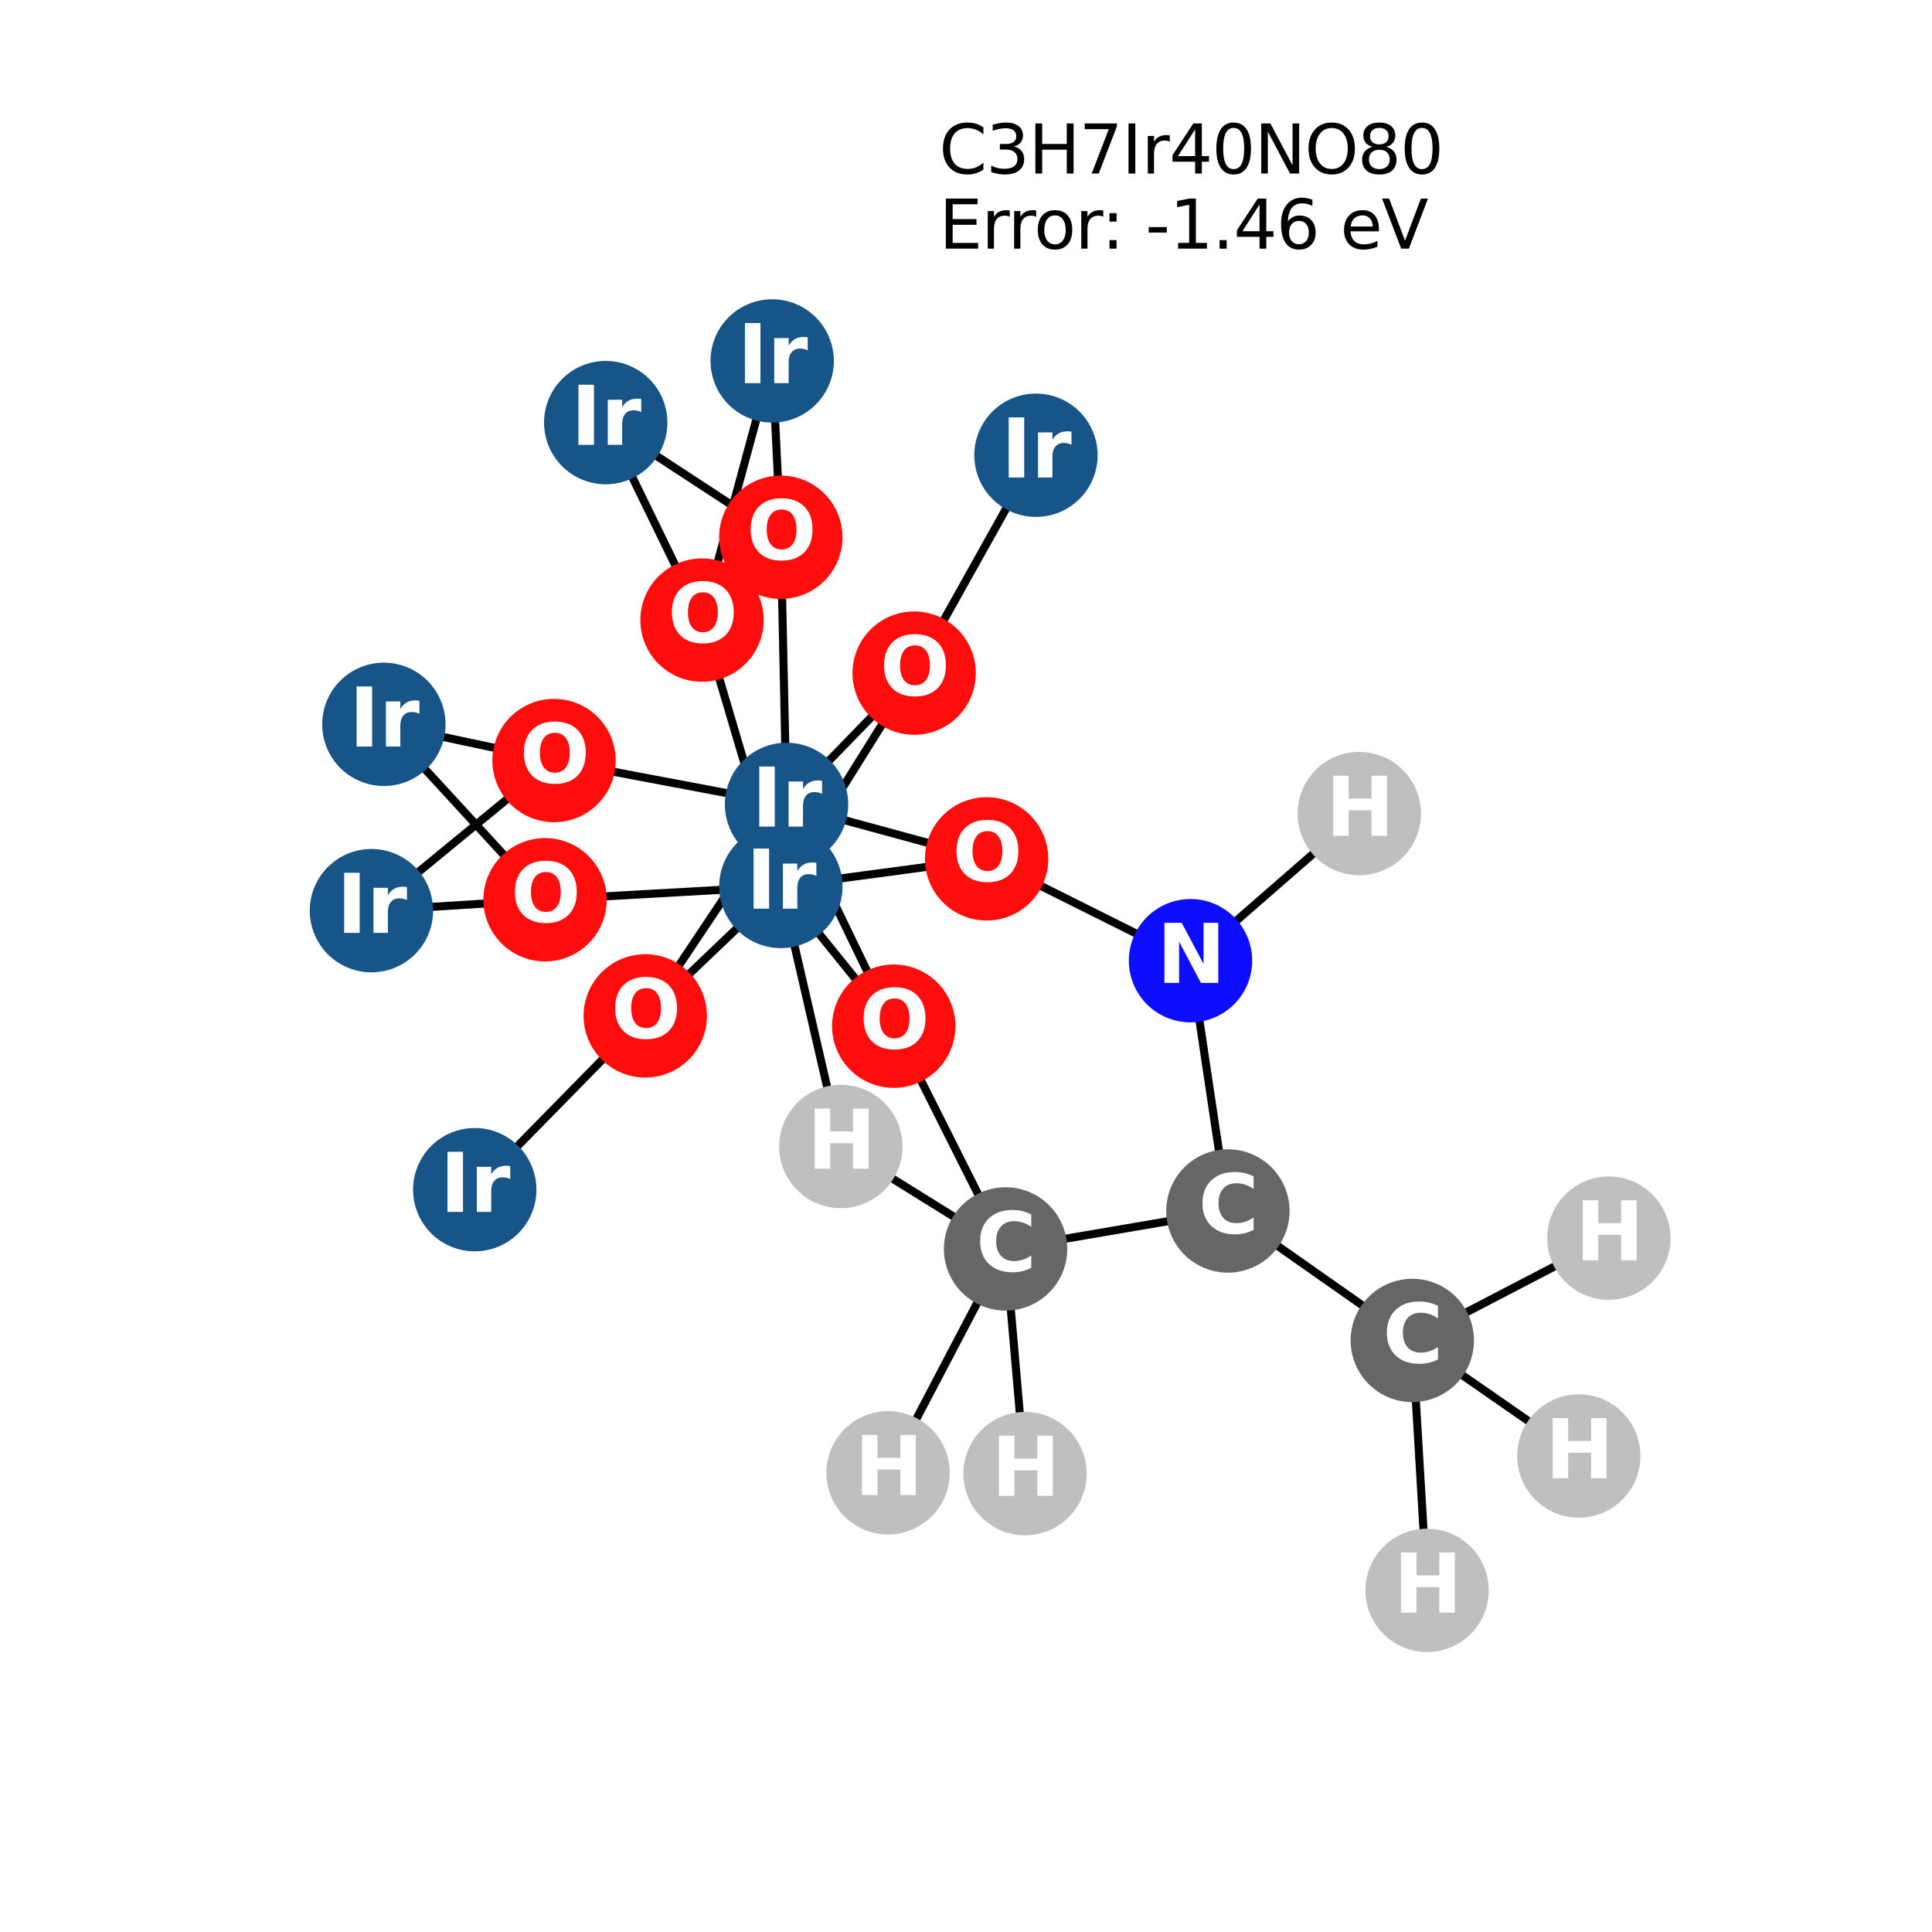 <?xml version="1.0" encoding="utf-8" standalone="no"?>
<!DOCTYPE svg PUBLIC "-//W3C//DTD SVG 1.1//EN"
  "http://www.w3.org/Graphics/SVG/1.1/DTD/svg11.dtd">
<svg xmlns:xlink="http://www.w3.org/1999/xlink" width="288pt" height="288pt" viewBox="0 0 288 288" xmlns="http://www.w3.org/2000/svg" version="1.1">
 <defs>
  <style type="text/css">*{stroke-linejoin: round; stroke-linecap: butt}</style>
 </defs>
 <g id="figure_1">
  <g id="patch_1">
   <path d="M 0 288 
L 288 288 
L 288 0 
L 0 0 
z
" style="fill: #ffffff"/>
  </g>
  <g id="axes_1">
   <g id="LineCollection_1">
    <path d="M 239.831 184.57 
L 210.529 199.819 
" clip-path="url(#pf4e42025a4)" style="fill: none; stroke: #000000; stroke-width: 1.2"/>
    <path d="M 177.469 143.209 
L 147.075 128.031 
" clip-path="url(#pf4e42025a4)" style="fill: none; stroke: #000000; stroke-width: 1.2"/>
    <path d="M 177.469 143.209 
L 183.043 180.518 
" clip-path="url(#pf4e42025a4)" style="fill: none; stroke: #000000; stroke-width: 1.2"/>
    <path d="M 177.469 143.209 
L 202.625 121.28 
" clip-path="url(#pf4e42025a4)" style="fill: none; stroke: #000000; stroke-width: 1.2"/>
    <path d="M 136.273 100.341 
L 154.429 67.864 
" clip-path="url(#pf4e42025a4)" style="fill: none; stroke: #000000; stroke-width: 1.2"/>
    <path d="M 136.273 100.341 
L 116.401 132.141 
" clip-path="url(#pf4e42025a4)" style="fill: none; stroke: #000000; stroke-width: 1.2"/>
    <path d="M 136.273 100.341 
L 117.249 119.91 
" clip-path="url(#pf4e42025a4)" style="fill: none; stroke: #000000; stroke-width: 1.2"/>
    <path d="M 115.108 53.804 
L 104.648 92.435 
" clip-path="url(#pf4e42025a4)" style="fill: none; stroke: #000000; stroke-width: 1.2"/>
    <path d="M 115.108 53.804 
L 116.393 80.086 
" clip-path="url(#pf4e42025a4)" style="fill: none; stroke: #000000; stroke-width: 1.2"/>
    <path d="M 133.23 152.972 
L 116.401 132.141 
" clip-path="url(#pf4e42025a4)" style="fill: none; stroke: #000000; stroke-width: 1.2"/>
    <path d="M 133.23 152.972 
L 117.249 119.91 
" clip-path="url(#pf4e42025a4)" style="fill: none; stroke: #000000; stroke-width: 1.2"/>
    <path d="M 133.23 152.972 
L 149.899 186.177 
" clip-path="url(#pf4e42025a4)" style="fill: none; stroke: #000000; stroke-width: 1.2"/>
    <path d="M 57.222 107.976 
L 81.248 134.123 
" clip-path="url(#pf4e42025a4)" style="fill: none; stroke: #000000; stroke-width: 1.2"/>
    <path d="M 57.222 107.976 
L 82.589 113.373 
" clip-path="url(#pf4e42025a4)" style="fill: none; stroke: #000000; stroke-width: 1.2"/>
    <path d="M 81.248 134.123 
L 116.401 132.141 
" clip-path="url(#pf4e42025a4)" style="fill: none; stroke: #000000; stroke-width: 1.2"/>
    <path d="M 81.248 134.123 
L 55.369 135.75 
" clip-path="url(#pf4e42025a4)" style="fill: none; stroke: #000000; stroke-width: 1.2"/>
    <path d="M 116.401 132.141 
L 104.648 92.435 
" clip-path="url(#pf4e42025a4)" style="fill: none; stroke: #000000; stroke-width: 1.2"/>
    <path d="M 116.401 132.141 
L 96.189 151.435 
" clip-path="url(#pf4e42025a4)" style="fill: none; stroke: #000000; stroke-width: 1.2"/>
    <path d="M 116.401 132.141 
L 147.075 128.031 
" clip-path="url(#pf4e42025a4)" style="fill: none; stroke: #000000; stroke-width: 1.2"/>
    <path d="M 116.401 132.141 
L 125.341 170.902 
" clip-path="url(#pf4e42025a4)" style="fill: none; stroke: #000000; stroke-width: 1.2"/>
    <path d="M 90.294 62.998 
L 104.648 92.435 
" clip-path="url(#pf4e42025a4)" style="fill: none; stroke: #000000; stroke-width: 1.2"/>
    <path d="M 90.294 62.998 
L 116.393 80.086 
" clip-path="url(#pf4e42025a4)" style="fill: none; stroke: #000000; stroke-width: 1.2"/>
    <path d="M 116.393 80.086 
L 117.249 119.91 
" clip-path="url(#pf4e42025a4)" style="fill: none; stroke: #000000; stroke-width: 1.2"/>
    <path d="M 70.771 177.344 
L 96.189 151.435 
" clip-path="url(#pf4e42025a4)" style="fill: none; stroke: #000000; stroke-width: 1.2"/>
    <path d="M 55.369 135.75 
L 82.589 113.373 
" clip-path="url(#pf4e42025a4)" style="fill: none; stroke: #000000; stroke-width: 1.2"/>
    <path d="M 117.249 119.91 
L 96.189 151.435 
" clip-path="url(#pf4e42025a4)" style="fill: none; stroke: #000000; stroke-width: 1.2"/>
    <path d="M 117.249 119.91 
L 147.075 128.031 
" clip-path="url(#pf4e42025a4)" style="fill: none; stroke: #000000; stroke-width: 1.2"/>
    <path d="M 117.249 119.91 
L 82.589 113.373 
" clip-path="url(#pf4e42025a4)" style="fill: none; stroke: #000000; stroke-width: 1.2"/>
    <path d="M 183.043 180.518 
L 149.899 186.177 
" clip-path="url(#pf4e42025a4)" style="fill: none; stroke: #000000; stroke-width: 1.2"/>
    <path d="M 183.043 180.518 
L 210.529 199.819 
" clip-path="url(#pf4e42025a4)" style="fill: none; stroke: #000000; stroke-width: 1.2"/>
    <path d="M 149.899 186.177 
L 132.382 219.55 
" clip-path="url(#pf4e42025a4)" style="fill: none; stroke: #000000; stroke-width: 1.2"/>
    <path d="M 149.899 186.177 
L 125.341 170.902 
" clip-path="url(#pf4e42025a4)" style="fill: none; stroke: #000000; stroke-width: 1.2"/>
    <path d="M 149.899 186.177 
L 152.801 219.669 
" clip-path="url(#pf4e42025a4)" style="fill: none; stroke: #000000; stroke-width: 1.2"/>
    <path d="M 210.529 199.819 
L 212.732 237.076 
" clip-path="url(#pf4e42025a4)" style="fill: none; stroke: #000000; stroke-width: 1.2"/>
    <path d="M 210.529 199.819 
L 235.35 217.044 
" clip-path="url(#pf4e42025a4)" style="fill: none; stroke: #000000; stroke-width: 1.2"/>
   </g>
   <g id="PathCollection_1">
    <defs>
     <path id="C0_0_2def4ac877" d="M 0 8.944 
C 2.372 8.944 4.647 8.002 6.325 6.325 
C 8.002 4.647 8.944 2.372 8.944 -0 
C 8.944 -2.372 8.002 -4.647 6.325 -6.325 
C 4.647 -8.002 2.372 -8.944 0 -8.944 
C -2.372 -8.944 -4.647 -8.002 -6.325 -6.325 
C -8.002 -4.647 -8.944 -2.372 -8.944 0 
C -8.944 2.372 -8.002 4.647 -6.325 6.325 
C -4.647 8.002 -2.372 8.944 0 8.944 
z
"/>
    </defs>
    <g clip-path="url(#pf4e42025a4)">
     <use xlink:href="#C0_0_2def4ac877" x="239.831" y="184.57" style="fill: #bfbfbf; stroke: #bfbfbf; stroke-width: 0.5"/>
    </g>
    <g clip-path="url(#pf4e42025a4)">
     <use xlink:href="#C0_0_2def4ac877" x="177.469" y="143.209" style="fill: #0d0dff; stroke: #0d0dff; stroke-width: 0.5"/>
    </g>
    <g clip-path="url(#pf4e42025a4)">
     <use xlink:href="#C0_0_2def4ac877" x="202.625" y="121.28" style="fill: #bfbfbf; stroke: #bfbfbf; stroke-width: 0.5"/>
    </g>
    <g clip-path="url(#pf4e42025a4)">
     <use xlink:href="#C0_0_2def4ac877" x="136.273" y="100.341" style="fill: #ff0d0d; stroke: #ff0d0d; stroke-width: 0.5"/>
    </g>
    <g clip-path="url(#pf4e42025a4)">
     <use xlink:href="#C0_0_2def4ac877" x="115.108" y="53.804" style="fill: #175487; stroke: #175487; stroke-width: 0.5"/>
    </g>
    <g clip-path="url(#pf4e42025a4)">
     <use xlink:href="#C0_0_2def4ac877" x="133.23" y="152.972" style="fill: #ff0d0d; stroke: #ff0d0d; stroke-width: 0.5"/>
    </g>
    <g clip-path="url(#pf4e42025a4)">
     <use xlink:href="#C0_0_2def4ac877" x="154.429" y="67.864" style="fill: #175487; stroke: #175487; stroke-width: 0.5"/>
    </g>
    <g clip-path="url(#pf4e42025a4)">
     <use xlink:href="#C0_0_2def4ac877" x="57.222" y="107.976" style="fill: #175487; stroke: #175487; stroke-width: 0.5"/>
    </g>
    <g clip-path="url(#pf4e42025a4)">
     <use xlink:href="#C0_0_2def4ac877" x="81.248" y="134.123" style="fill: #ff0d0d; stroke: #ff0d0d; stroke-width: 0.5"/>
    </g>
    <g clip-path="url(#pf4e42025a4)">
     <use xlink:href="#C0_0_2def4ac877" x="116.401" y="132.141" style="fill: #175487; stroke: #175487; stroke-width: 0.5"/>
    </g>
    <g clip-path="url(#pf4e42025a4)">
     <use xlink:href="#C0_0_2def4ac877" x="90.294" y="62.998" style="fill: #175487; stroke: #175487; stroke-width: 0.5"/>
    </g>
    <g clip-path="url(#pf4e42025a4)">
     <use xlink:href="#C0_0_2def4ac877" x="116.393" y="80.086" style="fill: #ff0d0d; stroke: #ff0d0d; stroke-width: 0.5"/>
    </g>
    <g clip-path="url(#pf4e42025a4)">
     <use xlink:href="#C0_0_2def4ac877" x="70.771" y="177.344" style="fill: #175487; stroke: #175487; stroke-width: 0.5"/>
    </g>
    <g clip-path="url(#pf4e42025a4)">
     <use xlink:href="#C0_0_2def4ac877" x="55.369" y="135.75" style="fill: #175487; stroke: #175487; stroke-width: 0.5"/>
    </g>
    <g clip-path="url(#pf4e42025a4)">
     <use xlink:href="#C0_0_2def4ac877" x="117.249" y="119.91" style="fill: #175487; stroke: #175487; stroke-width: 0.5"/>
    </g>
    <g clip-path="url(#pf4e42025a4)">
     <use xlink:href="#C0_0_2def4ac877" x="96.189" y="151.435" style="fill: #ff0d0d; stroke: #ff0d0d; stroke-width: 0.5"/>
    </g>
    <g clip-path="url(#pf4e42025a4)">
     <use xlink:href="#C0_0_2def4ac877" x="147.075" y="128.031" style="fill: #ff0d0d; stroke: #ff0d0d; stroke-width: 0.5"/>
    </g>
    <g clip-path="url(#pf4e42025a4)">
     <use xlink:href="#C0_0_2def4ac877" x="104.648" y="92.435" style="fill: #ff0d0d; stroke: #ff0d0d; stroke-width: 0.5"/>
    </g>
    <g clip-path="url(#pf4e42025a4)">
     <use xlink:href="#C0_0_2def4ac877" x="82.589" y="113.373" style="fill: #ff0d0d; stroke: #ff0d0d; stroke-width: 0.5"/>
    </g>
    <g clip-path="url(#pf4e42025a4)">
     <use xlink:href="#C0_0_2def4ac877" x="183.043" y="180.518" style="fill: #666666; stroke: #666666; stroke-width: 0.5"/>
    </g>
    <g clip-path="url(#pf4e42025a4)">
     <use xlink:href="#C0_0_2def4ac877" x="149.899" y="186.177" style="fill: #666666; stroke: #666666; stroke-width: 0.5"/>
    </g>
    <g clip-path="url(#pf4e42025a4)">
     <use xlink:href="#C0_0_2def4ac877" x="210.529" y="199.819" style="fill: #666666; stroke: #666666; stroke-width: 0.5"/>
    </g>
    <g clip-path="url(#pf4e42025a4)">
     <use xlink:href="#C0_0_2def4ac877" x="132.382" y="219.55" style="fill: #bfbfbf; stroke: #bfbfbf; stroke-width: 0.5"/>
    </g>
    <g clip-path="url(#pf4e42025a4)">
     <use xlink:href="#C0_0_2def4ac877" x="125.341" y="170.902" style="fill: #bfbfbf; stroke: #bfbfbf; stroke-width: 0.5"/>
    </g>
    <g clip-path="url(#pf4e42025a4)">
     <use xlink:href="#C0_0_2def4ac877" x="152.801" y="219.669" style="fill: #bfbfbf; stroke: #bfbfbf; stroke-width: 0.5"/>
    </g>
    <g clip-path="url(#pf4e42025a4)">
     <use xlink:href="#C0_0_2def4ac877" x="212.732" y="237.076" style="fill: #bfbfbf; stroke: #bfbfbf; stroke-width: 0.5"/>
    </g>
    <g clip-path="url(#pf4e42025a4)">
     <use xlink:href="#C0_0_2def4ac877" x="235.35" y="217.044" style="fill: #bfbfbf; stroke: #bfbfbf; stroke-width: 0.5"/>
    </g>
   </g>
   <g id="text_1">
    <g clip-path="url(#pf4e42025a4)">
     <!-- H -->
     <g style="fill: #ffffff" transform="translate(234.81 187.881) scale(0.12 -0.12)">
      <defs>
       <path id="DejaVuSans-Bold-48" d="M 588 4666 
L 1791 4666 
L 1791 2888 
L 3566 2888 
L 3566 4666 
L 4769 4666 
L 4769 0 
L 3566 0 
L 3566 1978 
L 1791 1978 
L 1791 0 
L 588 0 
L 588 4666 
z
" transform="scale(0.016)"/>
      </defs>
      <use xlink:href="#DejaVuSans-Bold-48"/>
     </g>
    </g>
   </g>
   <g id="text_2">
    <g clip-path="url(#pf4e42025a4)">
     <!-- N -->
     <g style="fill: #ffffff" transform="translate(172.448 146.52) scale(0.12 -0.12)">
      <defs>
       <path id="DejaVuSans-Bold-4e" d="M 588 4666 
L 1931 4666 
L 3628 1466 
L 3628 4666 
L 4769 4666 
L 4769 0 
L 3425 0 
L 1728 3200 
L 1728 0 
L 588 0 
L 588 4666 
z
" transform="scale(0.016)"/>
      </defs>
      <use xlink:href="#DejaVuSans-Bold-4e"/>
     </g>
    </g>
   </g>
   <g id="text_3">
    <g clip-path="url(#pf4e42025a4)">
     <!-- H -->
     <g style="fill: #ffffff" transform="translate(197.604 124.591) scale(0.12 -0.12)">
      <use xlink:href="#DejaVuSans-Bold-48"/>
     </g>
    </g>
   </g>
   <g id="text_4">
    <g clip-path="url(#pf4e42025a4)">
     <!-- O -->
     <g style="fill: #ffffff" transform="translate(131.172 103.652) scale(0.12 -0.12)">
      <defs>
       <path id="DejaVuSans-Bold-4f" d="M 2719 3878 
Q 2169 3878 1866 3472 
Q 1563 3066 1563 2328 
Q 1563 1594 1866 1187 
Q 2169 781 2719 781 
Q 3272 781 3575 1187 
Q 3878 1594 3878 2328 
Q 3878 3066 3575 3472 
Q 3272 3878 2719 3878 
z
M 2719 4750 
Q 3844 4750 4481 4106 
Q 5119 3463 5119 2328 
Q 5119 1197 4481 553 
Q 3844 -91 2719 -91 
Q 1597 -91 958 553 
Q 319 1197 319 2328 
Q 319 3463 958 4106 
Q 1597 4750 2719 4750 
z
" transform="scale(0.016)"/>
      </defs>
      <use xlink:href="#DejaVuSans-Bold-4f"/>
     </g>
    </g>
   </g>
   <g id="text_5">
    <g clip-path="url(#pf4e42025a4)">
     <!-- Ir -->
     <g style="fill: #ffffff" transform="translate(109.917 57.115) scale(0.12 -0.12)">
      <defs>
       <path id="DejaVuSans-Bold-49" d="M 588 4666 
L 1791 4666 
L 1791 0 
L 588 0 
L 588 4666 
z
" transform="scale(0.016)"/>
       <path id="DejaVuSans-Bold-72" d="M 3138 2547 
Q 2991 2616 2845 2648 
Q 2700 2681 2553 2681 
Q 2122 2681 1889 2404 
Q 1656 2128 1656 1613 
L 1656 0 
L 538 0 
L 538 3500 
L 1656 3500 
L 1656 2925 
Q 1872 3269 2151 3426 
Q 2431 3584 2822 3584 
Q 2878 3584 2943 3579 
Q 3009 3575 3134 3559 
L 3138 2547 
z
" transform="scale(0.016)"/>
      </defs>
      <use xlink:href="#DejaVuSans-Bold-49"/>
      <use xlink:href="#DejaVuSans-Bold-72" transform="translate(37.207 0)"/>
     </g>
    </g>
   </g>
   <g id="text_6">
    <g clip-path="url(#pf4e42025a4)">
     <!-- O -->
     <g style="fill: #ffffff" transform="translate(128.13 156.284) scale(0.12 -0.12)">
      <use xlink:href="#DejaVuSans-Bold-4f"/>
     </g>
    </g>
   </g>
   <g id="text_7">
    <g clip-path="url(#pf4e42025a4)">
     <!-- Ir -->
     <g style="fill: #ffffff" transform="translate(149.238 71.176) scale(0.12 -0.12)">
      <use xlink:href="#DejaVuSans-Bold-49"/>
      <use xlink:href="#DejaVuSans-Bold-72" transform="translate(37.207 0)"/>
     </g>
    </g>
   </g>
   <g id="text_8">
    <g clip-path="url(#pf4e42025a4)">
     <!-- Ir -->
     <g style="fill: #ffffff" transform="translate(52.032 111.287) scale(0.12 -0.12)">
      <use xlink:href="#DejaVuSans-Bold-49"/>
      <use xlink:href="#DejaVuSans-Bold-72" transform="translate(37.207 0)"/>
     </g>
    </g>
   </g>
   <g id="text_9">
    <g clip-path="url(#pf4e42025a4)">
     <!-- O -->
     <g style="fill: #ffffff" transform="translate(76.147 137.434) scale(0.12 -0.12)">
      <use xlink:href="#DejaVuSans-Bold-4f"/>
     </g>
    </g>
   </g>
   <g id="text_10">
    <g clip-path="url(#pf4e42025a4)">
     <!-- Ir -->
     <g style="fill: #ffffff" transform="translate(111.21 135.452) scale(0.12 -0.12)">
      <use xlink:href="#DejaVuSans-Bold-49"/>
      <use xlink:href="#DejaVuSans-Bold-72" transform="translate(37.207 0)"/>
     </g>
    </g>
   </g>
   <g id="text_11">
    <g clip-path="url(#pf4e42025a4)">
     <!-- Ir -->
     <g style="fill: #ffffff" transform="translate(85.103 66.309) scale(0.12 -0.12)">
      <use xlink:href="#DejaVuSans-Bold-49"/>
      <use xlink:href="#DejaVuSans-Bold-72" transform="translate(37.207 0)"/>
     </g>
    </g>
   </g>
   <g id="text_12">
    <g clip-path="url(#pf4e42025a4)">
     <!-- O -->
     <g style="fill: #ffffff" transform="translate(111.292 83.398) scale(0.12 -0.12)">
      <use xlink:href="#DejaVuSans-Bold-4f"/>
     </g>
    </g>
   </g>
   <g id="text_13">
    <g clip-path="url(#pf4e42025a4)">
     <!-- Ir -->
     <g style="fill: #ffffff" transform="translate(65.58 180.655) scale(0.12 -0.12)">
      <use xlink:href="#DejaVuSans-Bold-49"/>
      <use xlink:href="#DejaVuSans-Bold-72" transform="translate(37.207 0)"/>
     </g>
    </g>
   </g>
   <g id="text_14">
    <g clip-path="url(#pf4e42025a4)">
     <!-- Ir -->
     <g style="fill: #ffffff" transform="translate(50.178 139.062) scale(0.12 -0.12)">
      <use xlink:href="#DejaVuSans-Bold-49"/>
      <use xlink:href="#DejaVuSans-Bold-72" transform="translate(37.207 0)"/>
     </g>
    </g>
   </g>
   <g id="text_15">
    <g clip-path="url(#pf4e42025a4)">
     <!-- Ir -->
     <g style="fill: #ffffff" transform="translate(112.058 123.221) scale(0.12 -0.12)">
      <use xlink:href="#DejaVuSans-Bold-49"/>
      <use xlink:href="#DejaVuSans-Bold-72" transform="translate(37.207 0)"/>
     </g>
    </g>
   </g>
   <g id="text_16">
    <g clip-path="url(#pf4e42025a4)">
     <!-- O -->
     <g style="fill: #ffffff" transform="translate(91.088 154.747) scale(0.12 -0.12)">
      <use xlink:href="#DejaVuSans-Bold-4f"/>
     </g>
    </g>
   </g>
   <g id="text_17">
    <g clip-path="url(#pf4e42025a4)">
     <!-- O -->
     <g style="fill: #ffffff" transform="translate(141.975 131.342) scale(0.12 -0.12)">
      <use xlink:href="#DejaVuSans-Bold-4f"/>
     </g>
    </g>
   </g>
   <g id="text_18">
    <g clip-path="url(#pf4e42025a4)">
     <!-- O -->
     <g style="fill: #ffffff" transform="translate(99.548 95.746) scale(0.12 -0.12)">
      <use xlink:href="#DejaVuSans-Bold-4f"/>
     </g>
    </g>
   </g>
   <g id="text_19">
    <g clip-path="url(#pf4e42025a4)">
     <!-- O -->
     <g style="fill: #ffffff" transform="translate(77.488 116.684) scale(0.12 -0.12)">
      <use xlink:href="#DejaVuSans-Bold-4f"/>
     </g>
    </g>
   </g>
   <g id="text_20">
    <g clip-path="url(#pf4e42025a4)">
     <!-- C -->
     <g style="fill: #ffffff" transform="translate(178.64 183.829) scale(0.12 -0.12)">
      <defs>
       <path id="DejaVuSans-Bold-43" d="M 4288 256 
Q 3956 84 3597 -3 
Q 3238 -91 2847 -91 
Q 1681 -91 1000 561 
Q 319 1213 319 2328 
Q 319 3447 1000 4098 
Q 1681 4750 2847 4750 
Q 3238 4750 3597 4662 
Q 3956 4575 4288 4403 
L 4288 3438 
Q 3953 3666 3628 3772 
Q 3303 3878 2944 3878 
Q 2300 3878 1931 3465 
Q 1563 3053 1563 2328 
Q 1563 1606 1931 1193 
Q 2300 781 2944 781 
Q 3303 781 3628 887 
Q 3953 994 4288 1222 
L 4288 256 
z
" transform="scale(0.016)"/>
      </defs>
      <use xlink:href="#DejaVuSans-Bold-43"/>
     </g>
    </g>
   </g>
   <g id="text_21">
    <g clip-path="url(#pf4e42025a4)">
     <!-- C -->
     <g style="fill: #ffffff" transform="translate(145.495 189.488) scale(0.12 -0.12)">
      <use xlink:href="#DejaVuSans-Bold-43"/>
     </g>
    </g>
   </g>
   <g id="text_22">
    <g clip-path="url(#pf4e42025a4)">
     <!-- C -->
     <g style="fill: #ffffff" transform="translate(206.126 203.131) scale(0.12 -0.12)">
      <use xlink:href="#DejaVuSans-Bold-43"/>
     </g>
    </g>
   </g>
   <g id="text_23">
    <g clip-path="url(#pf4e42025a4)">
     <!-- H -->
     <g style="fill: #ffffff" transform="translate(127.361 222.861) scale(0.12 -0.12)">
      <use xlink:href="#DejaVuSans-Bold-48"/>
     </g>
    </g>
   </g>
   <g id="text_24">
    <g clip-path="url(#pf4e42025a4)">
     <!-- H -->
     <g style="fill: #ffffff" transform="translate(120.319 174.213) scale(0.12 -0.12)">
      <use xlink:href="#DejaVuSans-Bold-48"/>
     </g>
    </g>
   </g>
   <g id="text_25">
    <g clip-path="url(#pf4e42025a4)">
     <!-- H -->
     <g style="fill: #ffffff" transform="translate(147.779 222.981) scale(0.12 -0.12)">
      <use xlink:href="#DejaVuSans-Bold-48"/>
     </g>
    </g>
   </g>
   <g id="text_26">
    <g clip-path="url(#pf4e42025a4)">
     <!-- H -->
     <g style="fill: #ffffff" transform="translate(207.71 240.388) scale(0.12 -0.12)">
      <use xlink:href="#DejaVuSans-Bold-48"/>
     </g>
    </g>
   </g>
   <g id="text_27">
    <g clip-path="url(#pf4e42025a4)">
     <!-- H -->
     <g style="fill: #ffffff" transform="translate(230.329 220.356) scale(0.12 -0.12)">
      <use xlink:href="#DejaVuSans-Bold-48"/>
     </g>
    </g>
   </g>
   <g id="text_28">
    <!-- C3H7Ir40NO80 -->
    <g transform="translate(139.995 25.867) scale(0.1 -0.1)">
     <defs>
      <path id="DejaVuSans-43" d="M 4122 4306 
L 4122 3641 
Q 3803 3938 3442 4084 
Q 3081 4231 2675 4231 
Q 1875 4231 1450 3742 
Q 1025 3253 1025 2328 
Q 1025 1406 1450 917 
Q 1875 428 2675 428 
Q 3081 428 3442 575 
Q 3803 722 4122 1019 
L 4122 359 
Q 3791 134 3420 21 
Q 3050 -91 2638 -91 
Q 1578 -91 968 557 
Q 359 1206 359 2328 
Q 359 3453 968 4101 
Q 1578 4750 2638 4750 
Q 3056 4750 3426 4639 
Q 3797 4528 4122 4306 
z
" transform="scale(0.016)"/>
      <path id="DejaVuSans-33" d="M 2597 2516 
Q 3050 2419 3304 2112 
Q 3559 1806 3559 1356 
Q 3559 666 3084 287 
Q 2609 -91 1734 -91 
Q 1441 -91 1130 -33 
Q 819 25 488 141 
L 488 750 
Q 750 597 1062 519 
Q 1375 441 1716 441 
Q 2309 441 2620 675 
Q 2931 909 2931 1356 
Q 2931 1769 2642 2001 
Q 2353 2234 1838 2234 
L 1294 2234 
L 1294 2753 
L 1863 2753 
Q 2328 2753 2575 2939 
Q 2822 3125 2822 3475 
Q 2822 3834 2567 4026 
Q 2313 4219 1838 4219 
Q 1578 4219 1281 4162 
Q 984 4106 628 3988 
L 628 4550 
Q 988 4650 1302 4700 
Q 1616 4750 1894 4750 
Q 2613 4750 3031 4423 
Q 3450 4097 3450 3541 
Q 3450 3153 3228 2886 
Q 3006 2619 2597 2516 
z
" transform="scale(0.016)"/>
      <path id="DejaVuSans-48" d="M 628 4666 
L 1259 4666 
L 1259 2753 
L 3553 2753 
L 3553 4666 
L 4184 4666 
L 4184 0 
L 3553 0 
L 3553 2222 
L 1259 2222 
L 1259 0 
L 628 0 
L 628 4666 
z
" transform="scale(0.016)"/>
      <path id="DejaVuSans-37" d="M 525 4666 
L 3525 4666 
L 3525 4397 
L 1831 0 
L 1172 0 
L 2766 4134 
L 525 4134 
L 525 4666 
z
" transform="scale(0.016)"/>
      <path id="DejaVuSans-49" d="M 628 4666 
L 1259 4666 
L 1259 0 
L 628 0 
L 628 4666 
z
" transform="scale(0.016)"/>
      <path id="DejaVuSans-72" d="M 2631 2963 
Q 2534 3019 2420 3045 
Q 2306 3072 2169 3072 
Q 1681 3072 1420 2755 
Q 1159 2438 1159 1844 
L 1159 0 
L 581 0 
L 581 3500 
L 1159 3500 
L 1159 2956 
Q 1341 3275 1631 3429 
Q 1922 3584 2338 3584 
Q 2397 3584 2469 3576 
Q 2541 3569 2628 3553 
L 2631 2963 
z
" transform="scale(0.016)"/>
      <path id="DejaVuSans-34" d="M 2419 4116 
L 825 1625 
L 2419 1625 
L 2419 4116 
z
M 2253 4666 
L 3047 4666 
L 3047 1625 
L 3713 1625 
L 3713 1100 
L 3047 1100 
L 3047 0 
L 2419 0 
L 2419 1100 
L 313 1100 
L 313 1709 
L 2253 4666 
z
" transform="scale(0.016)"/>
      <path id="DejaVuSans-30" d="M 2034 4250 
Q 1547 4250 1301 3770 
Q 1056 3291 1056 2328 
Q 1056 1369 1301 889 
Q 1547 409 2034 409 
Q 2525 409 2770 889 
Q 3016 1369 3016 2328 
Q 3016 3291 2770 3770 
Q 2525 4250 2034 4250 
z
M 2034 4750 
Q 2819 4750 3233 4129 
Q 3647 3509 3647 2328 
Q 3647 1150 3233 529 
Q 2819 -91 2034 -91 
Q 1250 -91 836 529 
Q 422 1150 422 2328 
Q 422 3509 836 4129 
Q 1250 4750 2034 4750 
z
" transform="scale(0.016)"/>
      <path id="DejaVuSans-4e" d="M 628 4666 
L 1478 4666 
L 3547 763 
L 3547 4666 
L 4159 4666 
L 4159 0 
L 3309 0 
L 1241 3903 
L 1241 0 
L 628 0 
L 628 4666 
z
" transform="scale(0.016)"/>
      <path id="DejaVuSans-4f" d="M 2522 4238 
Q 1834 4238 1429 3725 
Q 1025 3213 1025 2328 
Q 1025 1447 1429 934 
Q 1834 422 2522 422 
Q 3209 422 3611 934 
Q 4013 1447 4013 2328 
Q 4013 3213 3611 3725 
Q 3209 4238 2522 4238 
z
M 2522 4750 
Q 3503 4750 4090 4092 
Q 4678 3434 4678 2328 
Q 4678 1225 4090 567 
Q 3503 -91 2522 -91 
Q 1538 -91 948 565 
Q 359 1222 359 2328 
Q 359 3434 948 4092 
Q 1538 4750 2522 4750 
z
" transform="scale(0.016)"/>
      <path id="DejaVuSans-38" d="M 2034 2216 
Q 1584 2216 1326 1975 
Q 1069 1734 1069 1313 
Q 1069 891 1326 650 
Q 1584 409 2034 409 
Q 2484 409 2743 651 
Q 3003 894 3003 1313 
Q 3003 1734 2745 1975 
Q 2488 2216 2034 2216 
z
M 1403 2484 
Q 997 2584 770 2862 
Q 544 3141 544 3541 
Q 544 4100 942 4425 
Q 1341 4750 2034 4750 
Q 2731 4750 3128 4425 
Q 3525 4100 3525 3541 
Q 3525 3141 3298 2862 
Q 3072 2584 2669 2484 
Q 3125 2378 3379 2068 
Q 3634 1759 3634 1313 
Q 3634 634 3220 271 
Q 2806 -91 2034 -91 
Q 1263 -91 848 271 
Q 434 634 434 1313 
Q 434 1759 690 2068 
Q 947 2378 1403 2484 
z
M 1172 3481 
Q 1172 3119 1398 2916 
Q 1625 2713 2034 2713 
Q 2441 2713 2670 2916 
Q 2900 3119 2900 3481 
Q 2900 3844 2670 4047 
Q 2441 4250 2034 4250 
Q 1625 4250 1398 4047 
Q 1172 3844 1172 3481 
z
" transform="scale(0.016)"/>
     </defs>
     <use xlink:href="#DejaVuSans-43"/>
     <use xlink:href="#DejaVuSans-33" transform="translate(69.824 0)"/>
     <use xlink:href="#DejaVuSans-48" transform="translate(133.447 0)"/>
     <use xlink:href="#DejaVuSans-37" transform="translate(208.643 0)"/>
     <use xlink:href="#DejaVuSans-49" transform="translate(272.266 0)"/>
     <use xlink:href="#DejaVuSans-72" transform="translate(301.758 0)"/>
     <use xlink:href="#DejaVuSans-34" transform="translate(342.871 0)"/>
     <use xlink:href="#DejaVuSans-30" transform="translate(406.494 0)"/>
     <use xlink:href="#DejaVuSans-4e" transform="translate(470.117 0)"/>
     <use xlink:href="#DejaVuSans-4f" transform="translate(544.922 0)"/>
     <use xlink:href="#DejaVuSans-38" transform="translate(623.633 0)"/>
     <use xlink:href="#DejaVuSans-30" transform="translate(687.256 0)"/>
    </g>
    <!-- Error: -1.46 eV -->
    <g transform="translate(139.995 37.064) scale(0.1 -0.1)">
     <defs>
      <path id="DejaVuSans-45" d="M 628 4666 
L 3578 4666 
L 3578 4134 
L 1259 4134 
L 1259 2753 
L 3481 2753 
L 3481 2222 
L 1259 2222 
L 1259 531 
L 3634 531 
L 3634 0 
L 628 0 
L 628 4666 
z
" transform="scale(0.016)"/>
      <path id="DejaVuSans-6f" d="M 1959 3097 
Q 1497 3097 1228 2736 
Q 959 2375 959 1747 
Q 959 1119 1226 758 
Q 1494 397 1959 397 
Q 2419 397 2687 759 
Q 2956 1122 2956 1747 
Q 2956 2369 2687 2733 
Q 2419 3097 1959 3097 
z
M 1959 3584 
Q 2709 3584 3137 3096 
Q 3566 2609 3566 1747 
Q 3566 888 3137 398 
Q 2709 -91 1959 -91 
Q 1206 -91 779 398 
Q 353 888 353 1747 
Q 353 2609 779 3096 
Q 1206 3584 1959 3584 
z
" transform="scale(0.016)"/>
      <path id="DejaVuSans-3a" d="M 750 794 
L 1409 794 
L 1409 0 
L 750 0 
L 750 794 
z
M 750 3309 
L 1409 3309 
L 1409 2516 
L 750 2516 
L 750 3309 
z
" transform="scale(0.016)"/>
      <path id="DejaVuSans-20" transform="scale(0.016)"/>
      <path id="DejaVuSans-2d" d="M 313 2009 
L 1997 2009 
L 1997 1497 
L 313 1497 
L 313 2009 
z
" transform="scale(0.016)"/>
      <path id="DejaVuSans-31" d="M 794 531 
L 1825 531 
L 1825 4091 
L 703 3866 
L 703 4441 
L 1819 4666 
L 2450 4666 
L 2450 531 
L 3481 531 
L 3481 0 
L 794 0 
L 794 531 
z
" transform="scale(0.016)"/>
      <path id="DejaVuSans-2e" d="M 684 794 
L 1344 794 
L 1344 0 
L 684 0 
L 684 794 
z
" transform="scale(0.016)"/>
      <path id="DejaVuSans-36" d="M 2113 2584 
Q 1688 2584 1439 2293 
Q 1191 2003 1191 1497 
Q 1191 994 1439 701 
Q 1688 409 2113 409 
Q 2538 409 2786 701 
Q 3034 994 3034 1497 
Q 3034 2003 2786 2293 
Q 2538 2584 2113 2584 
z
M 3366 4563 
L 3366 3988 
Q 3128 4100 2886 4159 
Q 2644 4219 2406 4219 
Q 1781 4219 1451 3797 
Q 1122 3375 1075 2522 
Q 1259 2794 1537 2939 
Q 1816 3084 2150 3084 
Q 2853 3084 3261 2657 
Q 3669 2231 3669 1497 
Q 3669 778 3244 343 
Q 2819 -91 2113 -91 
Q 1303 -91 875 529 
Q 447 1150 447 2328 
Q 447 3434 972 4092 
Q 1497 4750 2381 4750 
Q 2619 4750 2861 4703 
Q 3103 4656 3366 4563 
z
" transform="scale(0.016)"/>
      <path id="DejaVuSans-65" d="M 3597 1894 
L 3597 1613 
L 953 1613 
Q 991 1019 1311 708 
Q 1631 397 2203 397 
Q 2534 397 2845 478 
Q 3156 559 3463 722 
L 3463 178 
Q 3153 47 2828 -22 
Q 2503 -91 2169 -91 
Q 1331 -91 842 396 
Q 353 884 353 1716 
Q 353 2575 817 3079 
Q 1281 3584 2069 3584 
Q 2775 3584 3186 3129 
Q 3597 2675 3597 1894 
z
M 3022 2063 
Q 3016 2534 2758 2815 
Q 2500 3097 2075 3097 
Q 1594 3097 1305 2825 
Q 1016 2553 972 2059 
L 3022 2063 
z
" transform="scale(0.016)"/>
      <path id="DejaVuSans-56" d="M 1831 0 
L 50 4666 
L 709 4666 
L 2188 738 
L 3669 4666 
L 4325 4666 
L 2547 0 
L 1831 0 
z
" transform="scale(0.016)"/>
     </defs>
     <use xlink:href="#DejaVuSans-45"/>
     <use xlink:href="#DejaVuSans-72" transform="translate(63.184 0)"/>
     <use xlink:href="#DejaVuSans-72" transform="translate(102.547 0)"/>
     <use xlink:href="#DejaVuSans-6f" transform="translate(141.41 0)"/>
     <use xlink:href="#DejaVuSans-72" transform="translate(202.592 0)"/>
     <use xlink:href="#DejaVuSans-3a" transform="translate(241.955 0)"/>
     <use xlink:href="#DejaVuSans-20" transform="translate(275.646 0)"/>
     <use xlink:href="#DejaVuSans-2d" transform="translate(307.434 0)"/>
     <use xlink:href="#DejaVuSans-31" transform="translate(343.518 0)"/>
     <use xlink:href="#DejaVuSans-2e" transform="translate(407.141 0)"/>
     <use xlink:href="#DejaVuSans-34" transform="translate(438.928 0)"/>
     <use xlink:href="#DejaVuSans-36" transform="translate(502.551 0)"/>
     <use xlink:href="#DejaVuSans-20" transform="translate(566.174 0)"/>
     <use xlink:href="#DejaVuSans-65" transform="translate(597.961 0)"/>
     <use xlink:href="#DejaVuSans-56" transform="translate(659.484 0)"/>
    </g>
   </g>
  </g>
 </g>
 <defs>
  <clipPath id="pf4e42025a4">
   <rect x="36" y="34.56" width="223.2" height="221.76"/>
  </clipPath>
 </defs>
</svg>
